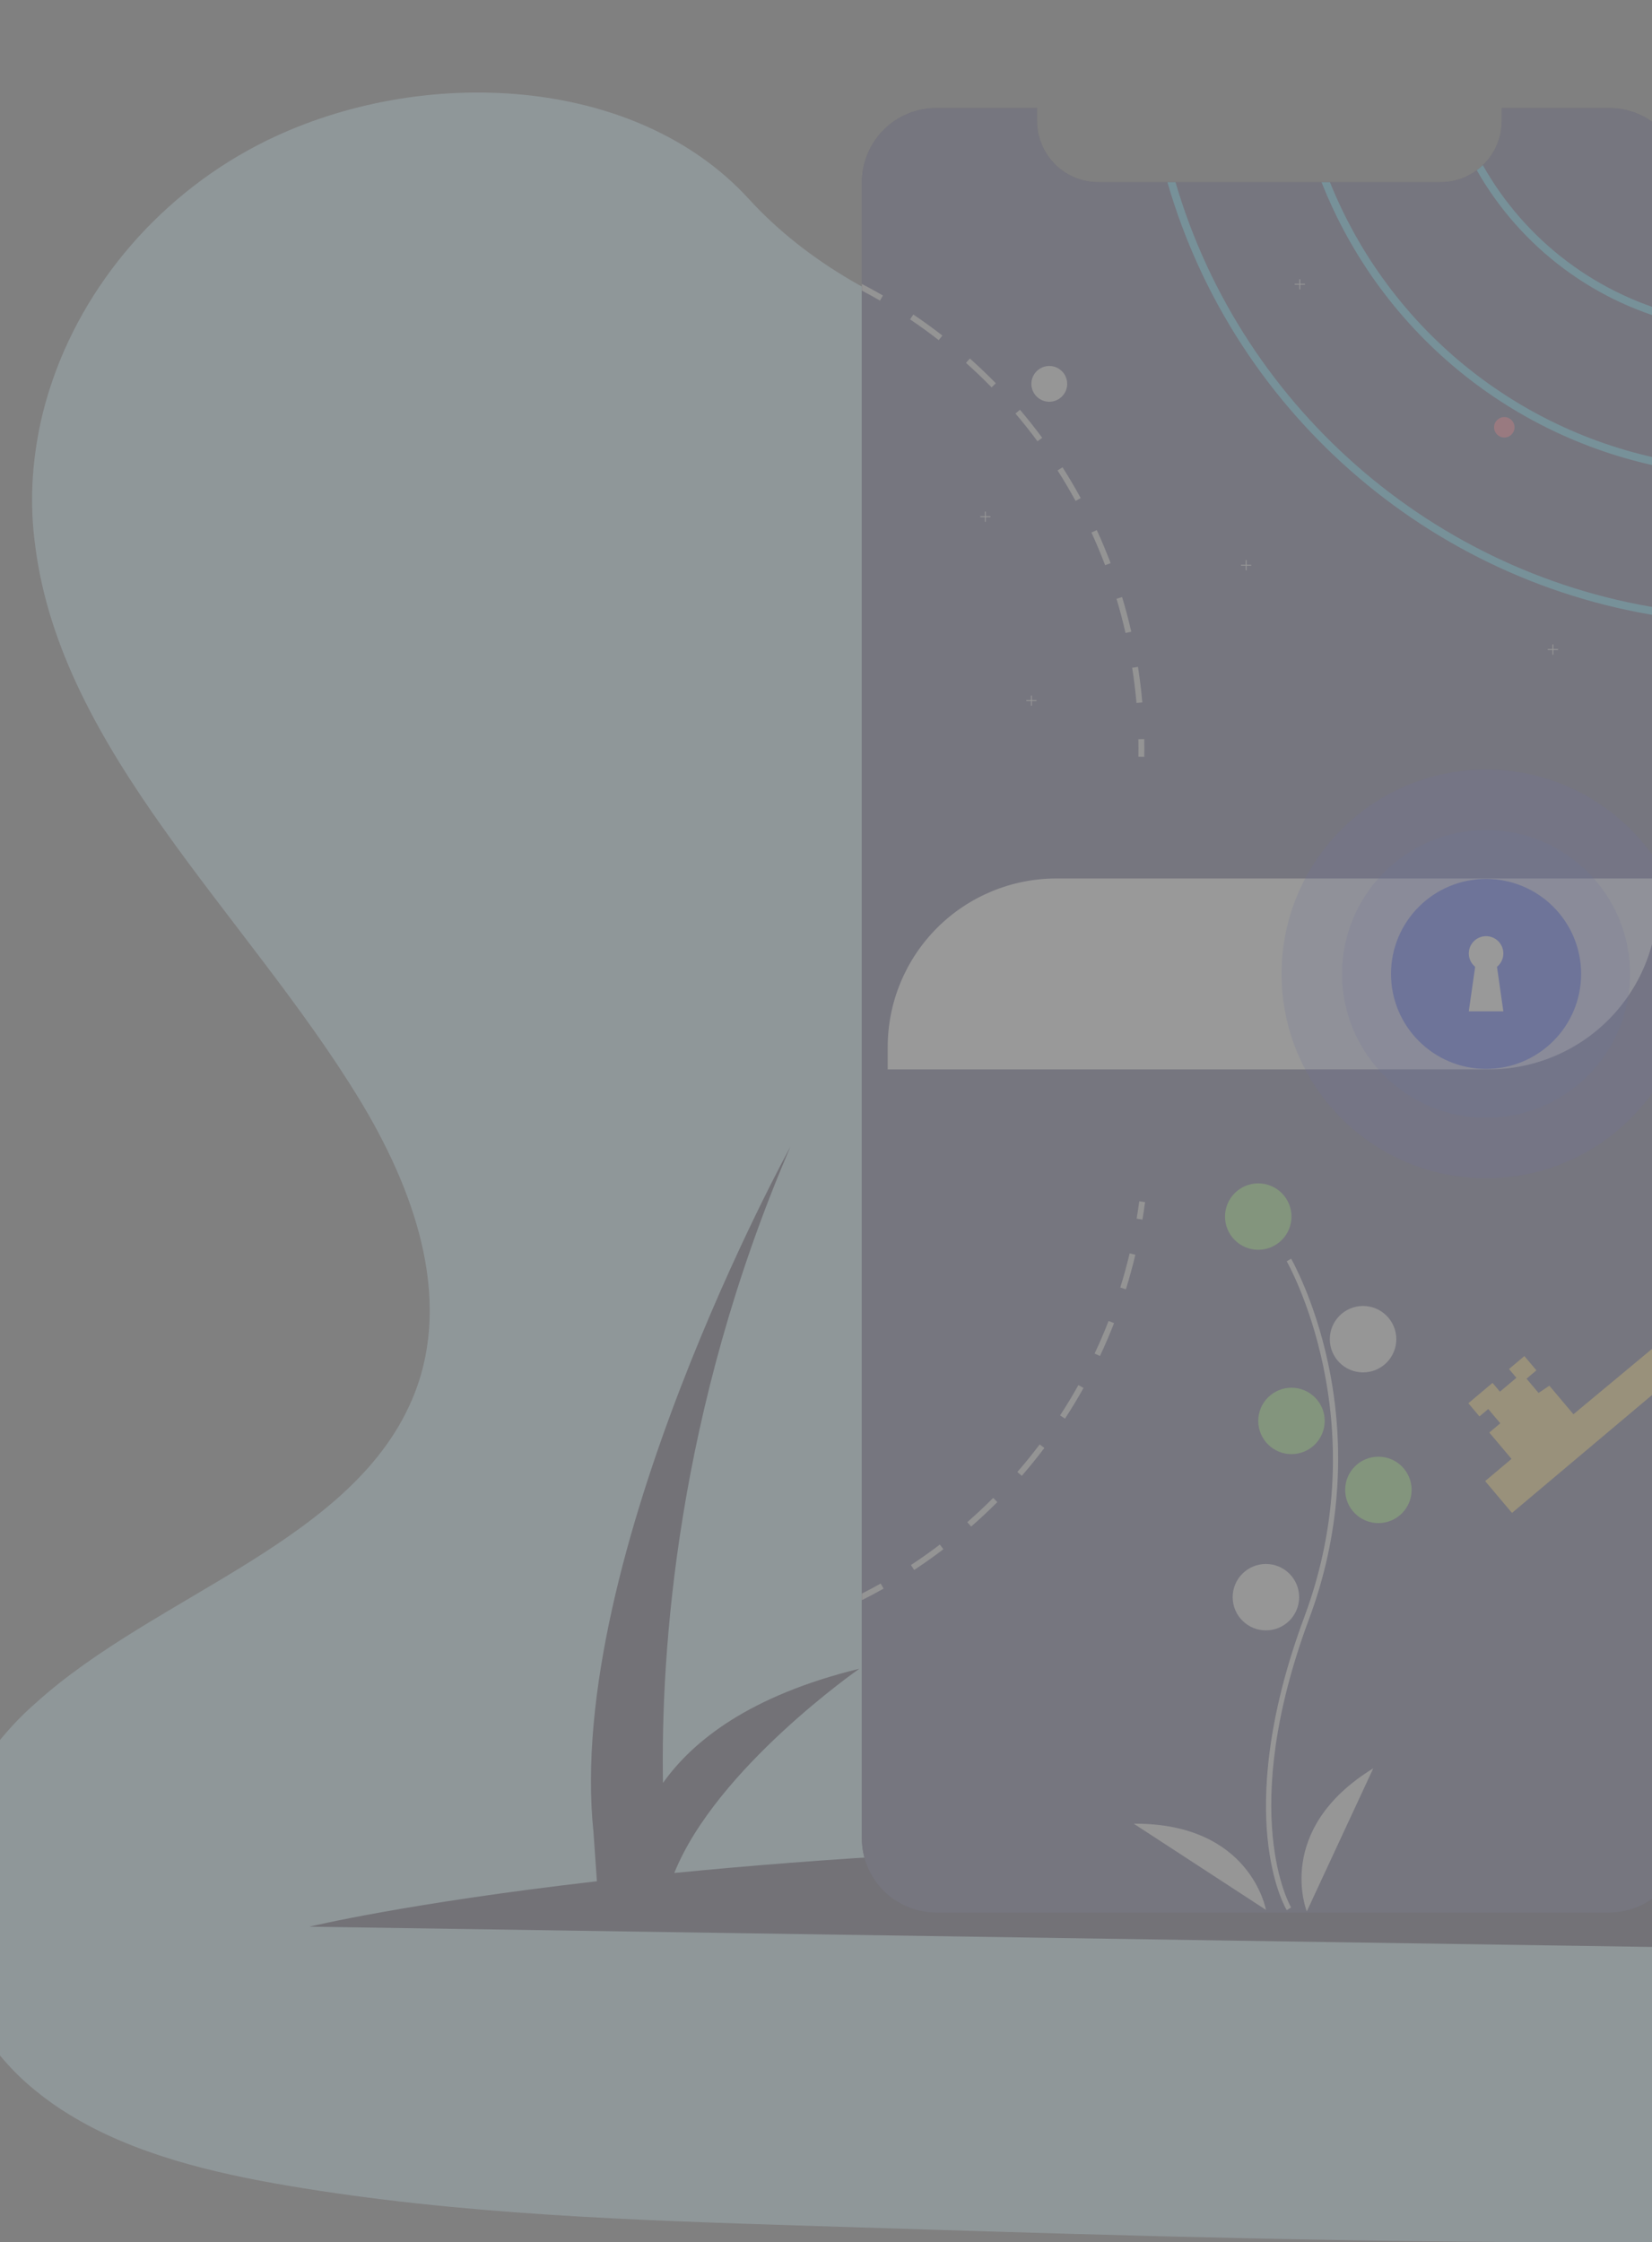 <svg width="375" height="509" viewBox="0 0 375 509" fill="none" xmlns="http://www.w3.org/2000/svg">
<rect x="0" y="0" width="375" height="509" fill="#808080" stroke="none"/>
<g opacity="0.2" clip-path="url(#clip0)">
<path d="M5.939 472.787C6.602 473.383 7.285 473.955 7.973 474.52C10.512 476.607 13.163 478.483 15.907 480.134C30.325 488.949 48.087 493.251 65.393 496.174C104.204 502.744 143.832 504.018 183.294 505.268C289.905 508.666 396.799 512.049 503.14 504.229C545.153 501.14 588.106 495.941 626.185 480.118C631.639 477.853 636.99 475.357 642.238 472.629C652.846 467.091 663.036 460.363 671.511 452.347C679.5 444.812 685.929 436.148 689.788 426.308C697.839 405.799 693.58 382.766 684.392 362.672C680.552 354.517 676.239 346.712 671.486 339.315C664.406 327.998 656.595 317.036 649.453 305.734C624.059 265.485 607.49 214.65 630.93 173.422C637.69 161.578 647.407 151.18 652.895 138.816C659.907 122.994 659.36 105.431 657.129 88.335C656.847 86.18 656.515 84.041 656.214 81.901C652.385 56.608 645.256 29.348 623.186 13.556C600.262 -2.854 567.72 -2.025 539.259 3.844C495.009 12.976 454.189 32.045 412.969 49.269C371.749 66.493 328.575 82.225 283.243 83.928C243.222 85.434 196.532 74.231 169.97 45.155C144.158 16.916 95.667 14.769 60.698 31.827C36.729 43.535 18.814 64.624 11.261 88.335C9.734 93.083 8.632 98.019 7.973 103.058C7.36 107.645 7.154 112.301 7.358 116.943C7.463 119.204 7.666 121.502 7.973 123.724C13.812 170.536 55.855 207.455 81.409 249.271C93.897 269.697 102.717 294.229 94.131 316.252C81.034 349.81 35.488 361.737 7.973 386.722C2.833 391.218 -1.726 396.638 -5.548 402.8C-18.854 425.042 -13.931 455.059 5.939 472.787Z" fill="#CFF3FF"/>
<path d="M656.831 446.233C626.605 441.809 597.537 437.996 569.627 434.793L580.663 416.946C576.943 415.848 560.594 426.022 560.594 426.022L575.082 374.137C556.369 375.938 546.848 428.94 546.848 428.94L525.944 410.909L536.062 431.119C450.639 422.308 376.864 418.847 314.811 418.447L324.257 403.173C320.536 402.074 304.188 412.248 304.188 412.248L318.676 360.363C299.963 362.165 290.441 415.167 290.441 415.167L269.537 397.136L280.255 418.541C228.233 419.171 185.809 421.946 153.064 425.181C162.62 401.362 195.072 378.816 195.072 378.816C170.29 384.868 157.29 395.14 150.496 404.741C149.977 375.275 153.47 320.663 179.426 260.304C179.426 260.304 128.19 353.317 134.717 415.94L135.497 427.059C92.072 432.06 70.239 437.371 70.239 437.371L656.831 446.233Z" fill="#3F3D56"/>
<path d="M382.15 41.409V417.267C382.145 421.745 380.363 426.037 377.193 429.202C374.024 432.367 369.727 434.145 365.247 434.147H212.548C210.328 434.151 208.129 433.717 206.078 432.87C204.026 432.023 202.161 430.78 200.591 429.212C199.021 427.644 197.776 425.782 196.927 423.732C196.078 421.683 195.643 419.486 195.645 417.267V41.409C195.645 39.191 196.082 36.995 196.931 34.945C197.781 32.896 199.026 31.034 200.595 29.465C202.165 27.897 204.028 26.652 206.079 25.804C208.13 24.955 210.328 24.518 212.548 24.518H235.399V27.447C235.399 31.135 236.865 34.673 239.474 37.281C242.083 39.89 245.623 41.356 249.314 41.357H326.978C329.949 41.364 332.843 40.412 335.229 38.643C335.712 38.293 336.169 37.909 336.599 37.495C337.958 36.198 339.04 34.639 339.778 32.911C340.516 31.184 340.895 29.325 340.893 27.447V24.518H365.247C367.467 24.518 369.665 24.954 371.716 25.803C373.767 26.651 375.631 27.895 377.201 29.464C378.77 31.033 380.015 32.895 380.865 34.945C381.714 36.994 382.151 39.191 382.15 41.409Z" fill="#3F3D56"/>
<path d="M382.15 41.409V417.267C382.145 421.745 380.363 426.037 377.193 429.202C374.024 432.367 369.727 434.145 365.247 434.147H212.548C210.328 434.151 208.129 433.717 206.078 432.87C204.026 432.023 202.161 430.78 200.591 429.212C199.021 427.644 197.776 425.782 196.927 423.732C196.078 421.683 195.643 419.486 195.645 417.267V41.409C195.645 39.191 196.082 36.995 196.931 34.945C197.781 32.896 199.026 31.034 200.595 29.465C202.165 27.897 204.028 26.652 206.079 25.804C208.13 24.955 210.328 24.518 212.548 24.518H235.399V27.447C235.399 31.135 236.865 34.673 239.474 37.281C242.083 39.89 245.623 41.356 249.314 41.357H326.978C329.949 41.364 332.843 40.412 335.229 38.643C335.712 38.293 336.169 37.909 336.599 37.495C337.958 36.198 339.04 34.639 339.778 32.911C340.516 31.184 340.895 29.325 340.893 27.447V24.518H365.247C367.467 24.518 369.665 24.954 371.716 25.803C373.767 26.651 375.631 27.895 377.201 29.464C378.77 31.033 380.015 32.895 380.865 34.945C381.714 36.994 382.151 39.191 382.15 41.409Z" fill="#514E7F"/>
<path d="M238.185 91.201C240.428 91.201 242.247 89.384 242.247 87.142C242.247 84.9 240.428 83.083 238.185 83.083C235.942 83.083 234.123 84.9 234.123 87.142C234.123 89.384 235.942 91.201 238.185 91.201Z" fill="#F2F2F2"/>
<path d="M336.599 37.495C336.169 37.909 335.712 38.293 335.229 38.643C340.204 47.392 346.944 55.011 355.021 61.019C363.098 67.027 372.336 71.292 382.15 73.544V71.735C372.601 69.484 363.623 65.279 355.783 59.386C347.943 53.493 341.41 46.039 336.599 37.495Z" fill="#56D7FF"/>
<path d="M301.893 41.357H299.989C306.746 58.513 317.89 73.596 332.308 85.099C346.726 96.602 363.912 104.123 382.15 106.909V105.111C364.387 102.355 347.648 95.028 333.576 83.85C319.505 72.672 308.586 58.028 301.893 41.357Z" fill="#56D7FF"/>
<path d="M266.833 41.357H264.999C280.336 94.552 326.612 134.15 382.15 140.581V138.812C327.576 132.411 282.094 93.567 266.833 41.357Z" fill="#56D7FF"/>
<path d="M224.839 117.191H223.782V116.134H223.576V117.191H222.518V117.397H223.576V118.454H223.782V117.397H224.839V117.191Z" fill="#F2F2F2"/>
<path d="M296.212 64.425H295.155V63.368H294.949V64.425H293.891V64.631H294.949V65.688H295.155V64.631H296.212V64.425Z" fill="#F2F2F2"/>
<path d="M235.283 158.94H234.226V157.884H234.02V158.94H232.962V159.146H234.02V160.203H234.226V159.146H235.283V158.94Z" fill="#F2F2F2"/>
<path d="M284.026 128.208H282.969V127.152H282.763V128.208H281.705V128.414H282.763V129.471H282.969V128.414H284.026V128.208Z" fill="#F2F2F2"/>
<path d="M353.659 147.343H352.602V146.287H352.396V147.343H351.338V147.55H352.396V148.606H352.602V147.55H353.659V147.343Z" fill="#F2F2F2"/>
<path d="M341.473 99.319C342.755 99.319 343.794 98.28 343.794 96.999C343.794 95.718 342.755 94.68 341.473 94.68C340.191 94.68 339.152 95.718 339.152 96.999C339.152 98.28 340.191 99.319 341.473 99.319Z" fill="#FF6584"/>
<path d="M258.32 151.389L257.003 151.592C257.415 154.225 257.74 156.915 257.978 159.577L259.307 159.461C259.069 156.764 258.738 154.051 258.32 151.389Z" fill="#E6E6E6"/>
<path d="M254.717 135.536L253.44 135.925C254.212 138.476 254.902 141.091 255.488 143.695L256.794 143.399C256.196 140.766 255.494 138.122 254.717 135.536Z" fill="#E6E6E6"/>
<path d="M248.966 120.332L247.754 120.889C248.868 123.319 249.912 125.812 250.858 128.305L252.105 127.836C251.148 125.313 250.098 122.785 248.966 120.332Z" fill="#E6E6E6"/>
<path d="M241.191 106.08L240.066 106.793C241.499 109.043 242.874 111.374 244.151 113.711L245.323 113.073C244.035 110.707 242.642 108.353 241.191 106.08Z" fill="#E6E6E6"/>
<path d="M231.523 93.016L230.508 93.88C232.237 95.909 233.92 98.032 235.51 100.177L236.578 99.383C234.976 97.214 233.276 95.069 231.523 93.016Z" fill="#E6E6E6"/>
<path d="M220.162 81.384L219.274 82.376C221.27 84.156 223.226 86.029 225.088 87.936L226.046 87.003C224.16 85.072 222.181 83.182 220.162 81.384Z" fill="#E6E6E6"/>
<path d="M207.326 71.399L206.578 72.501C208.794 73.991 210.988 75.58 213.094 77.221L213.918 76.171C211.783 74.513 209.566 72.907 207.326 71.399Z" fill="#E6E6E6"/>
<path d="M195.645 64.464V65.972C197.032 66.697 198.407 67.456 199.753 68.233L200.421 67.079C198.854 66.175 197.262 65.303 195.645 64.464Z" fill="#E6E6E6"/>
<path d="M258.019 276.638C258.235 275.342 258.433 274.018 258.608 272.704L259.93 272.879C259.754 274.208 259.554 275.546 259.335 276.857L258.019 276.638Z" fill="#E6E6E6"/>
<path d="M254.3 292.282L255.575 292.679C256.375 290.102 257.099 287.463 257.726 284.833L256.427 284.526C255.805 287.127 255.094 289.734 254.3 292.282Z" fill="#E6E6E6"/>
<path d="M248.473 307.261L249.683 307.828C250.834 305.388 251.912 302.874 252.889 300.357L251.644 299.871C250.678 302.361 249.612 304.848 248.473 307.261Z" fill="#E6E6E6"/>
<path d="M240.633 321.312L241.752 322.038C243.227 319.777 244.643 317.433 245.961 315.075L244.798 314.422C243.497 316.755 242.092 319.072 240.633 321.312Z" fill="#E6E6E6"/>
<path d="M230.933 334.149L231.944 335.025C233.719 332.979 235.44 330.851 237.071 328.699L236.003 327.9C234.394 330.028 232.691 332.13 230.933 334.149Z" fill="#E6E6E6"/>
<path d="M219.574 345.541L220.453 346.543C222.493 344.764 224.489 342.888 226.395 340.981L225.451 340.036C223.567 341.924 221.588 343.774 219.574 345.541Z" fill="#E6E6E6"/>
<path d="M206.778 355.277L207.515 356.392C209.768 354.905 212.005 353.321 214.152 351.688L213.345 350.624C211.219 352.243 209.009 353.809 206.778 355.277Z" fill="#E6E6E6"/>
<path d="M200.571 360.628C198.958 361.538 197.31 362.419 195.645 363.254V361.758C197.084 361.028 198.511 360.257 199.91 359.474L200.571 360.628Z" fill="#E6E6E6"/>
<path d="M258.41 167.802L259.744 167.778C259.768 169.124 259.77 170.477 259.749 171.8L258.415 171.779C258.436 170.471 258.434 169.133 258.41 167.802Z" fill="#E6E6E6"/>
<path d="M376.29 199.419H239.804C229.647 199.419 219.906 203.451 212.724 210.628C205.541 217.805 201.506 227.539 201.506 237.689V242.755H337.992C348.149 242.755 357.89 238.723 365.073 231.546C372.255 224.369 376.29 214.635 376.29 204.485V199.419Z" fill="white"/>
<path d="M292.087 433.614C291.953 433.397 288.814 428.158 287.725 417.279C286.727 407.298 287.369 390.474 296.1 367.007C312.641 322.549 292.288 286.678 292.08 286.321L293.084 285.739C293.137 285.83 298.389 294.975 301.491 309.538C305.591 328.846 304.098 348.921 297.188 367.411C280.675 411.793 292.951 432.803 293.077 433.01L292.087 433.614Z" fill="#F2F2F2"/>
<path d="M285.618 283.711C289.785 283.711 293.162 280.336 293.162 276.173C293.162 272.01 289.785 268.635 285.618 268.635C281.452 268.635 278.075 272.01 278.075 276.173C278.075 280.336 281.452 283.711 285.618 283.711Z" fill="#90EB71"/>
<path d="M309.409 311.544C313.575 311.544 316.953 308.169 316.953 304.005C316.953 299.842 313.575 296.467 309.409 296.467C305.243 296.467 301.866 299.842 301.866 304.005C301.866 308.169 305.243 311.544 309.409 311.544Z" fill="#F2F2F2"/>
<path d="M293.161 330.099C297.327 330.099 300.705 326.724 300.705 322.561C300.705 318.397 297.327 315.023 293.161 315.023C288.995 315.023 285.618 318.397 285.618 322.561C285.618 326.724 288.995 330.099 293.161 330.099Z" fill="#90EB71"/>
<path d="M312.891 345.754C317.057 345.754 320.435 342.38 320.435 338.216C320.435 334.053 317.057 330.678 312.891 330.678C308.725 330.678 305.348 334.053 305.348 338.216C305.348 342.38 308.725 345.754 312.891 345.754Z" fill="#90EB71"/>
<path d="M287.359 370.108C291.525 370.108 294.903 366.733 294.903 362.57C294.903 358.407 291.525 355.032 287.359 355.032C283.193 355.032 279.816 358.407 279.816 362.57C279.816 366.733 283.193 370.108 287.359 370.108Z" fill="#F2F2F2"/>
<path d="M296.643 433.892C296.643 433.892 289.1 415.336 311.73 401.42L296.643 433.892Z" fill="#F2F2F2"/>
<path d="M287.366 433.555C287.366 433.555 283.933 413.823 257.361 413.992L287.366 433.555Z" fill="#F2F2F2"/>
<path opacity="0.2" d="M337.334 267.475C362.972 267.475 383.755 246.706 383.755 221.087C383.755 195.468 362.972 174.699 337.334 174.699C311.696 174.699 290.912 195.468 290.912 221.087C290.912 246.706 311.696 267.475 337.334 267.475Z" fill="#2945FF"/>
<path opacity="0.2" d="M337.334 253.755C355.389 253.755 370.026 239.129 370.026 221.087C370.026 203.045 355.389 188.42 337.334 188.42C319.279 188.42 304.643 203.045 304.643 221.087C304.643 239.129 319.279 253.755 337.334 253.755Z" fill="#2945FF"/>
<path d="M337.334 242.648C349.25 242.648 358.91 232.995 358.91 221.087C358.91 209.179 349.25 199.526 337.334 199.526C325.417 199.526 315.757 209.179 315.757 221.087C315.757 232.995 325.417 242.648 337.334 242.648Z" fill="#2945FF"/>
<path d="M341.257 216.437C341.257 215.775 341.09 215.124 340.771 214.545C340.451 213.965 339.99 213.476 339.431 213.122C338.871 212.769 338.231 212.562 337.57 212.523C336.909 212.483 336.249 212.611 335.651 212.895C335.053 213.178 334.537 213.609 334.15 214.146C333.763 214.683 333.519 215.309 333.44 215.966C333.36 216.622 333.448 217.289 333.696 217.902C333.944 218.516 334.343 219.057 334.856 219.474L333.411 229.581H341.257L339.812 219.474C340.264 219.107 340.628 218.644 340.878 218.119C341.128 217.593 341.258 217.019 341.257 216.437Z" fill="white"/>
<path d="M403.115 293.012C406.177 295.29 409.965 296.374 413.769 296.06C417.573 295.746 421.133 294.057 423.78 291.309C426.427 288.561 427.98 284.942 428.148 281.131C428.316 277.321 427.087 273.579 424.692 270.609C422.297 267.639 418.901 265.643 415.139 264.996C411.377 264.35 407.508 265.096 404.258 267.096C401.007 269.096 398.598 272.211 397.482 275.859C396.366 279.507 396.619 283.436 398.195 286.91L357.166 321.047L351.703 314.568L349.248 316.209L346.517 312.969L348.761 311.08L346.03 307.84L342.539 310.78L344.219 312.773L340.479 315.922L338.798 313.929L333.312 318.548L335.833 321.538L337.828 319.859L340.56 323.098L338.066 325.198L343.109 331.178L337.124 336.218L343.217 343.444L403.115 293.012ZM413.359 270.113C415.404 270.288 417.351 271.064 418.954 272.345C420.557 273.625 421.744 275.351 422.365 277.306C422.986 279.261 423.013 281.355 422.443 283.325C421.873 285.295 420.731 287.052 419.162 288.373C417.592 289.695 415.666 290.521 413.626 290.749C411.587 290.976 409.526 290.594 407.703 289.651C405.881 288.708 404.38 287.246 403.389 285.45C402.398 283.654 401.963 281.605 402.137 279.561C402.372 276.821 403.685 274.287 405.79 272.515C407.894 270.743 410.617 269.879 413.359 270.113V270.113Z" fill="#FFD967"/>
</g>
<defs>
<clipPath id="clip0">
<rect width="375" height="509" fill="white"/>
</clipPath>
</defs>
</svg>

